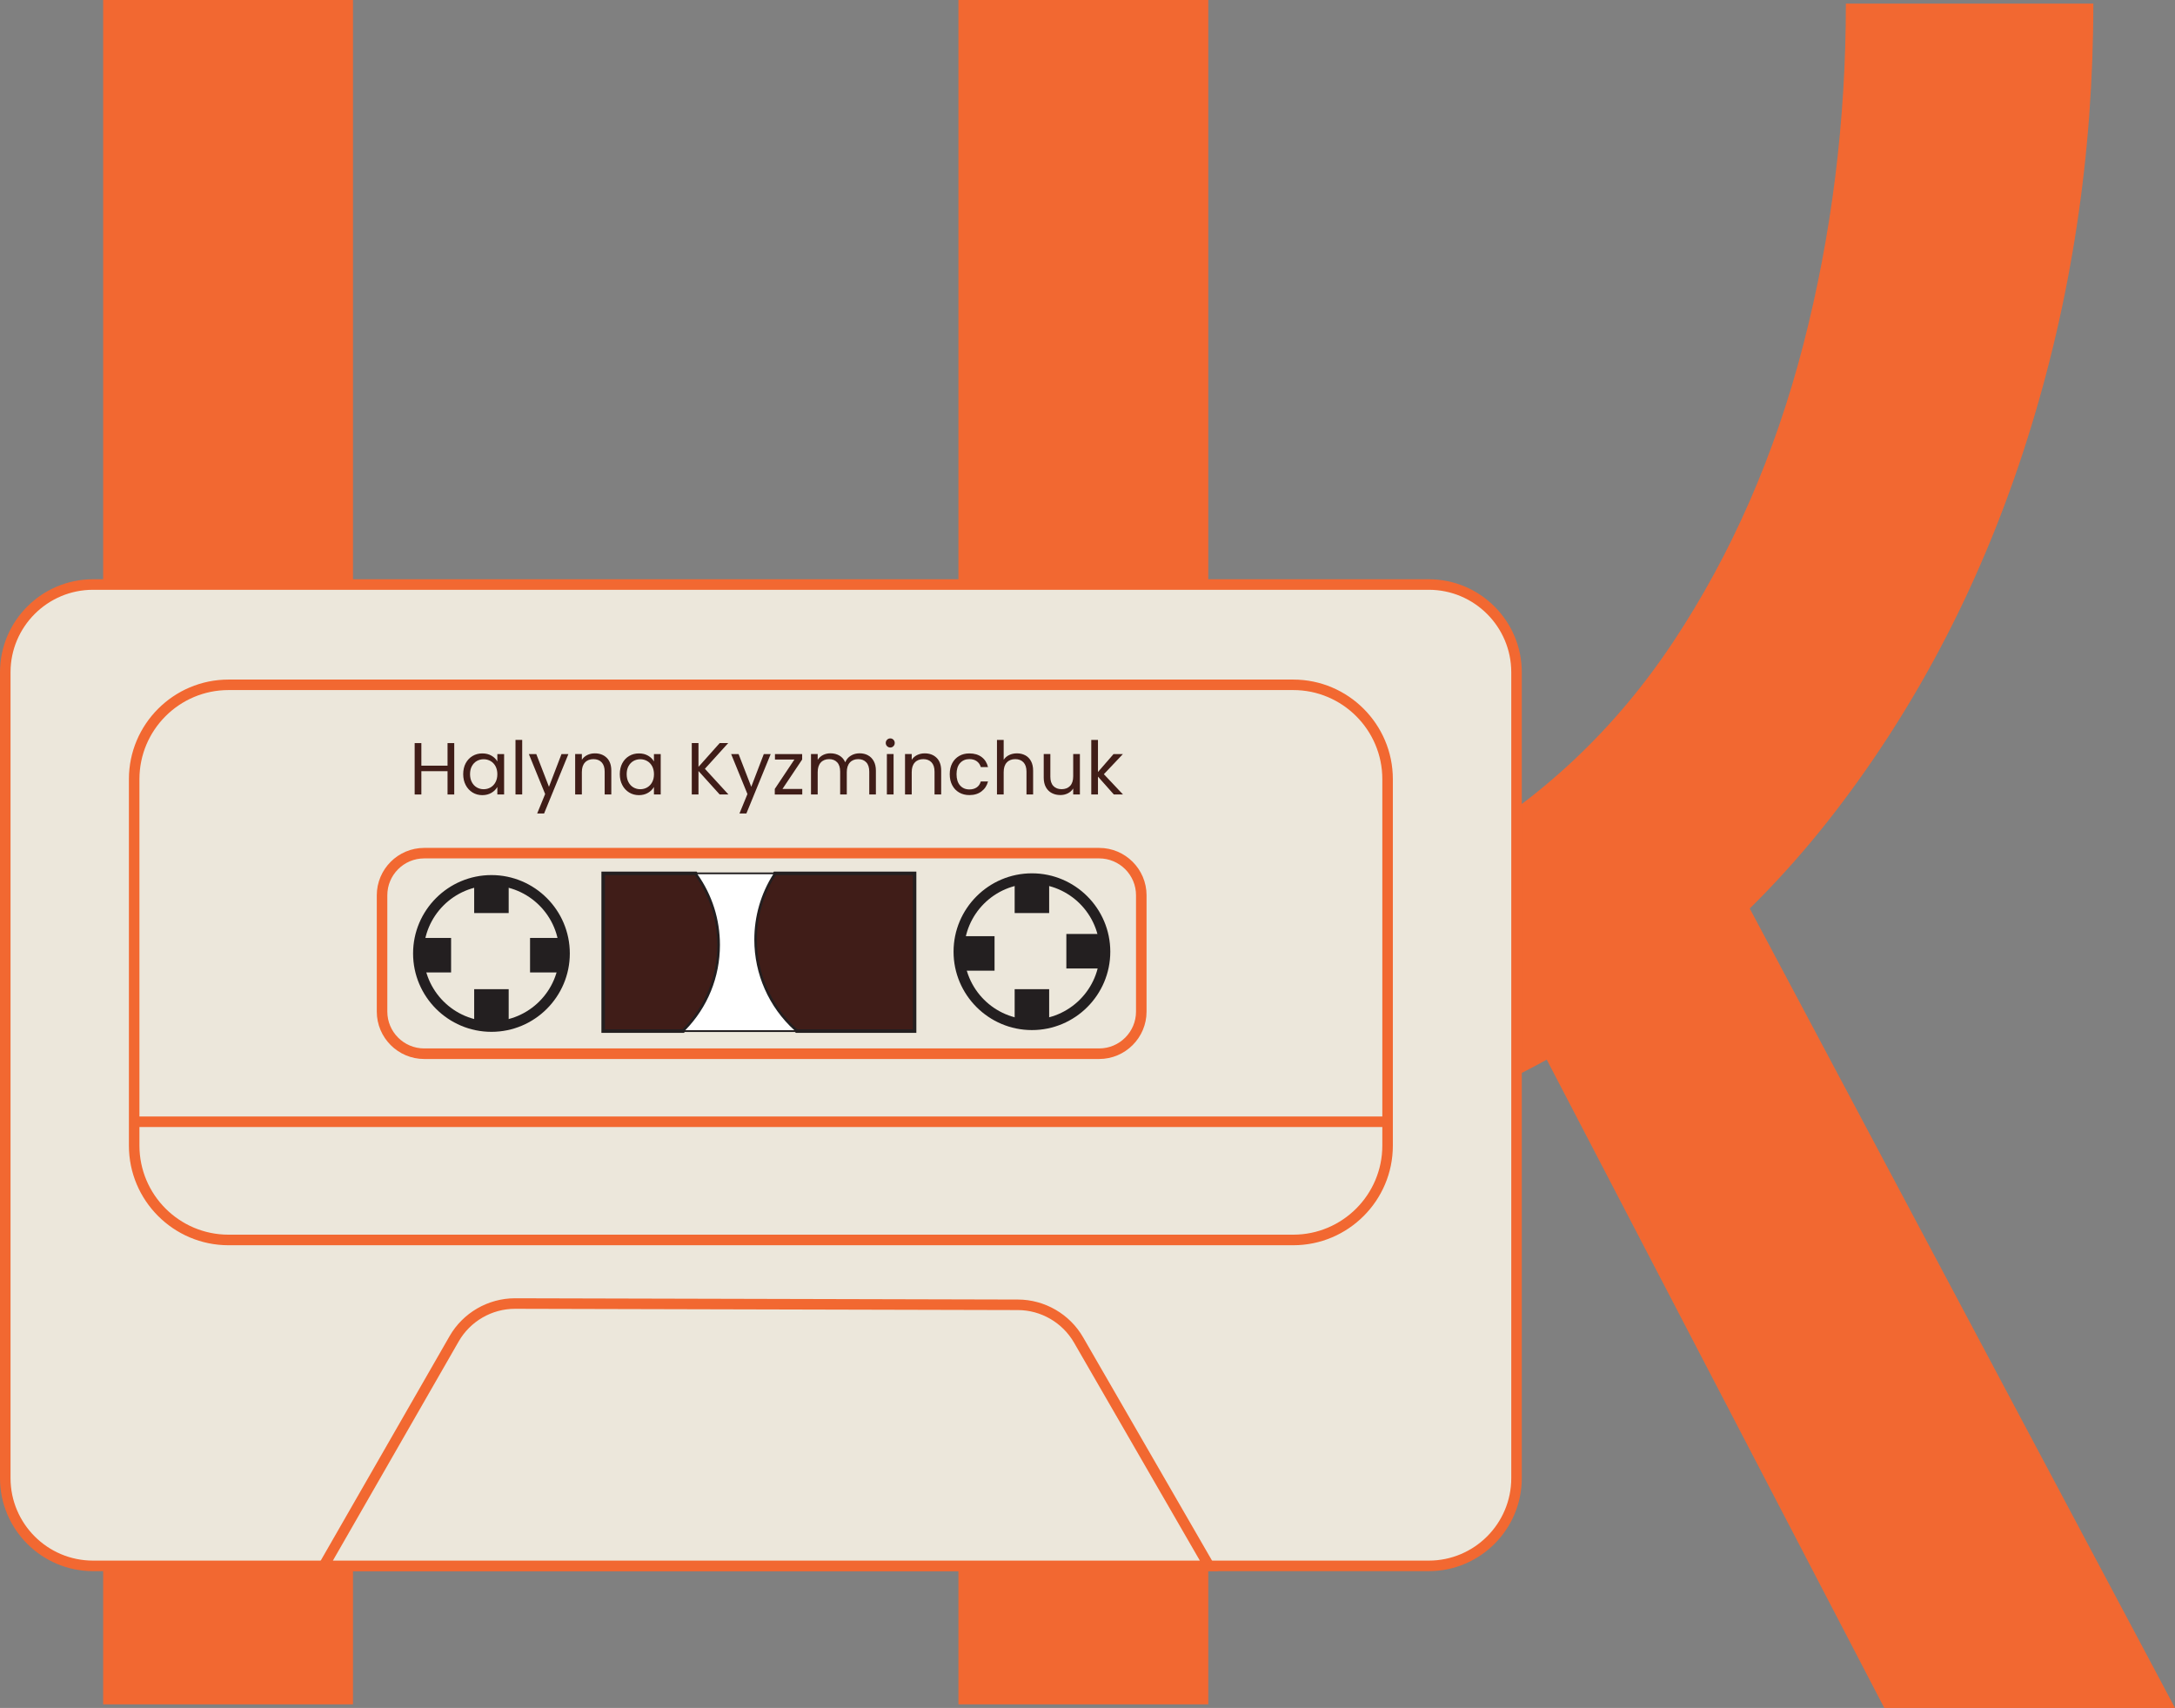 <?xml version="1.0" encoding="UTF-8"?>
<svg id="Layer_2" data-name="Layer 2" xmlns="http://www.w3.org/2000/svg" viewBox="0 0 619.73 486.6">
  <rect x="0" y="0" width="619.73" height="486.6" fill="#808080" stroke="none"/>
  <defs>
    <style>
      .cls-1 {
        fill: #401d18;
      }

      .cls-2 {
        fill: #231f20;
      }

      .cls-3 {
        fill: #fff;
      }

      .cls-4 {
        fill: #ece7db;
      }

      .cls-5 {
        fill: #f26831;
      }
    </style>
  </defs>
  <g id="Layer_1-2" data-name="Layer 1">
    <g>
      <path class="cls-5" d="M29.39,485.57V0h71.19v485.57H29.39ZM43.77,276.3v-64.97h287.86v64.97H43.77ZM273.09,485.57V0h71.19v485.57h-71.19Z"/>
      <path class="cls-5" d="M344.54,1.03v255.98M344.54,257.01v229.59M316.47,332.03l6.16-67.71c35.14,0,65.49-7.35,91.05-22.06,25.55-14.7,46.6-34.54,63.15-59.5,16.54-24.96,28.86-53.11,36.97-84.46,8.1-31.34,12.15-63.77,12.15-97.28h70.51c0,43.09-6.28,84.46-18.83,124.13-12.55,39.67-30.81,75.06-54.77,106.18s-53.28,55.68-87.97,73.69c-34.69,18.01-74.16,27.01-118.43,27.01ZM536.9,486.6l-123.22-236.63,61.61-34.88,144.44,271.51h-82.83Z"/>
      <g>
        <g>
          <rect class="cls-4" x="1.5" y="166.53" width="430.61" height="279.59" rx="25" ry="25"/>
          <path class="cls-5" d="M407.11,447.62H26.5c-14.61,0-26.5-11.89-26.5-26.5v-229.59c0-14.61,11.89-26.5,26.5-26.5h380.61c14.61,0,26.5,11.89,26.5,26.5v229.59c0,14.61-11.89,26.5-26.5,26.5ZM26.5,168.03c-12.96,0-23.5,10.54-23.5,23.5v229.59c0,12.96,10.54,23.5,23.5,23.5h380.61c12.96,0,23.5-10.54,23.5-23.5v-229.59c0-12.96-10.54-23.5-23.5-23.5H26.5Z"/>
        </g>
        <g>
          <rect class="cls-4" x="38.23" y="195.1" width="357.14" height="158.16" rx="26.88" ry="26.88"/>
          <path class="cls-5" d="M368.49,354.77H65.11c-15.65,0-28.38-12.73-28.38-28.38v-104.4c0-15.65,12.73-28.38,28.38-28.38h303.38c15.65,0,28.38,12.73,28.38,28.38v104.4c0,15.65-12.73,28.38-28.38,28.38ZM65.11,196.6c-14,0-25.38,11.39-25.38,25.38v104.4c0,14,11.39,25.38,25.38,25.38h303.38c14,0,25.38-11.39,25.38-25.38v-104.4c0-14-11.39-25.38-25.38-25.38H65.11Z"/>
        </g>
        <rect class="cls-5" x="38.23" y="318.09" width="357.14" height="3"/>
        <g>
          <rect class="cls-4" x="108.86" y="243.06" width="216.33" height="57.14" rx="12" ry="12"/>
          <path class="cls-5" d="M313.19,301.71H120.86c-7.44,0-13.5-6.06-13.5-13.5v-33.14c0-7.44,6.06-13.5,13.5-13.5h192.33c7.44,0,13.5,6.06,13.5,13.5v33.14c0,7.44-6.06,13.5-13.5,13.5ZM120.86,244.56c-5.79,0-10.5,4.71-10.5,10.5v33.14c0,5.79,4.71,10.5,10.5,10.5h192.33c5.79,0,10.5-4.71,10.5-10.5v-33.14c0-5.79-4.71-10.5-10.5-10.5H120.86Z"/>
        </g>
        <g>
          <circle class="cls-4" cx="140.03" cy="271.63" r="20.83"/>
          <path class="cls-2" d="M140.03,293.97c-12.31,0-22.33-10.02-22.33-22.33s10.02-22.33,22.33-22.33,22.33,10.02,22.33,22.33-10.02,22.33-22.33,22.33ZM140.03,252.3c-10.66,0-19.33,8.67-19.33,19.33s8.67,19.33,19.33,19.33,19.33-8.67,19.33-19.33-8.67-19.33-19.33-19.33Z"/>
        </g>
        <g>
          <circle class="cls-4" cx="294.03" cy="271.13" r="20.83"/>
          <path class="cls-2" d="M294.03,293.47c-12.31,0-22.33-10.02-22.33-22.33s10.02-22.33,22.33-22.33,22.33,10.02,22.33,22.33-10.02,22.33-22.33,22.33ZM294.03,251.8c-10.66,0-19.33,8.67-19.33,19.33s8.67,19.33,19.33,19.33,19.33-8.67,19.33-19.33-8.67-19.33-19.33-19.33Z"/>
        </g>
        <g>
          <rect class="cls-2" x="135.61" y="250.8" width="8.83" height="8.83"/>
          <path class="cls-2" d="M144.94,260.13h-9.83v-9.83h9.83v9.83ZM136.11,259.13h7.83v-7.83h-7.83v7.83Z"/>
        </g>
        <g>
          <rect class="cls-2" x="135.61" y="282.32" width="8.83" height="8.83"/>
          <path class="cls-2" d="M144.94,291.65h-9.83v-9.83h9.83v9.83ZM136.11,290.65h7.83v-7.83h-7.83v7.83Z"/>
        </g>
        <g>
          <rect class="cls-2" x="119.19" y="267.72" width="8.83" height="8.83" transform="translate(-148.52 395.74) rotate(-90)"/>
          <path class="cls-2" d="M128.53,277.05h-9.83v-9.83h9.83v9.83ZM119.69,276.05h7.83v-7.83h-7.83v7.83Z"/>
        </g>
        <g>
          <rect class="cls-2" x="151.53" y="267.72" width="8.83" height="8.83"/>
          <path class="cls-2" d="M160.86,277.05h-9.83v-9.83h9.83v9.83ZM152.03,276.05h7.83v-7.83h-7.83v7.83Z"/>
        </g>
        <g>
          <rect class="cls-2" x="289.61" y="250.8" width="8.83" height="8.83"/>
          <path class="cls-2" d="M298.94,260.13h-9.83v-9.83h9.83v9.83ZM290.11,259.13h7.83v-7.83h-7.83v7.83Z"/>
        </g>
        <g>
          <rect class="cls-2" x="289.61" y="282.32" width="8.83" height="8.83"/>
          <path class="cls-2" d="M298.94,291.65h-9.83v-9.83h9.83v9.83ZM290.11,290.65h7.83v-7.83h-7.83v7.83Z"/>
        </g>
        <g>
          <rect class="cls-2" x="274.04" y="267.22" width="8.83" height="8.83"/>
          <path class="cls-2" d="M283.38,276.55h-9.83v-9.83h9.83v9.83ZM274.54,275.55h7.83v-7.83h-7.83v7.83Z"/>
        </g>
        <g>
          <rect class="cls-2" x="304.34" y="266.58" width="8.83" height="8.83"/>
          <path class="cls-2" d="M313.67,275.92h-9.83v-9.83h9.83v9.83ZM304.84,274.92h7.83v-7.83h-7.83v7.83Z"/>
        </g>
        <g>
          <path class="cls-1" d="M260.6,248.82v44.94h-33.62c-7.23-6.35-11.8-15.67-11.8-26.05,0-6.97,2.06-13.46,5.6-18.89h39.82Z"/>
          <path class="cls-2" d="M261.1,294.26h-34.31l-.14-.12c-7.61-6.68-11.97-16.31-11.97-26.43,0-6.84,1.96-13.46,5.68-19.16l.15-.23h40.59v45.94ZM227.17,293.26h32.93v-43.94h-39.05c-3.52,5.49-5.37,11.84-5.37,18.39,0,9.76,4.19,19.06,11.49,25.55Z"/>
        </g>
        <g>
          <path class="cls-1" d="M204.88,269.21c0,9.61-3.91,18.29-10.22,24.55h-22.8v-44.94h26.38c4.17,5.72,6.64,12.76,6.64,20.39Z"/>
          <path class="cls-2" d="M194.87,294.26h-23.51v-45.94h27.13l.15.21c4.41,6.04,6.74,13.2,6.74,20.68,0,9.43-3.68,18.27-10.37,24.91l-.15.15ZM172.36,293.26h22.09c6.4-6.43,9.93-14.96,9.93-24.05,0-7.19-2.21-14.06-6.4-19.89h-25.62v43.94Z"/>
        </g>
        <g>
          <path class="cls-3" d="M194.66,293.76c6.31-6.26,10.22-14.94,10.22-24.55,0-7.63-2.47-14.67-6.64-20.39h22.54c-3.54,5.43-5.6,11.92-5.6,18.89,0,10.38,4.57,19.7,11.8,26.05h-32.32Z"/>
          <path class="cls-2" d="M227.64,294.01h-33.59l.43-.43c6.54-6.49,10.15-15.15,10.15-24.37,0-7.33-2.28-14.33-6.59-20.24l-.29-.4h23.49l-.25.39c-3.64,5.58-5.56,12.06-5.56,18.75,0,9.9,4.27,19.32,11.71,25.86l.5.44ZM195.26,293.51h31.07c-7.25-6.61-11.4-15.98-11.4-25.8,0-6.63,1.86-13.07,5.39-18.64h-21.59c4.19,5.92,6.4,12.87,6.4,20.14,0,9.16-3.5,17.76-9.87,24.3Z"/>
        </g>
        <g>
          <path class="cls-1" d="M129.43,211.71v14.64h-1.91v-6.64h-7.46v6.64h-1.91v-14.64h1.91v6.43h7.46v-6.43h1.91Z"/>
          <path class="cls-1" d="M132.69,217.45c.48-.89,1.13-1.58,1.96-2.07.83-.49,1.76-.73,2.78-.73s1.88.22,2.62.65,1.29.98,1.66,1.64v-2.1h1.93v11.51h-1.93v-2.14c-.38.67-.94,1.23-1.69,1.67-.75.44-1.62.66-2.61.66s-1.95-.25-2.77-.76-1.48-1.21-1.95-2.12c-.48-.91-.71-1.95-.71-3.11s.24-2.21.71-3.1ZM141.19,218.3c-.35-.64-.82-1.14-1.42-1.48-.6-.34-1.25-.51-1.96-.51s-1.37.17-1.95.5-1.06.83-1.41,1.47-.52,1.4-.52,2.27.17,1.65.52,2.3.82,1.15,1.41,1.49,1.24.51,1.95.51,1.37-.17,1.96-.51c.59-.34,1.07-.84,1.42-1.49.35-.65.52-1.41.52-2.28s-.18-1.62-.52-2.27Z"/>
          <path class="cls-1" d="M148.79,210.8v15.54h-1.91v-15.54h1.91Z"/>
          <path class="cls-1" d="M161.96,214.83l-6.93,16.93h-1.97l2.27-5.54-4.64-11.38h2.12l3.61,9.32,3.57-9.32h1.97Z"/>
          <path class="cls-1" d="M172.88,215.9c.87.85,1.3,2.07,1.3,3.66v6.78h-1.89v-6.51c0-1.15-.29-2.03-.86-2.64s-1.36-.91-2.35-.91-1.81.31-2.4.95c-.6.63-.89,1.55-.89,2.75v6.36h-1.91v-11.51h1.91v1.64c.38-.59.89-1.04,1.54-1.36.65-.32,1.37-.48,2.15-.48,1.4,0,2.53.42,3.4,1.27Z"/>
          <path class="cls-1" d="M177.31,217.45c.48-.89,1.13-1.58,1.96-2.07.83-.49,1.76-.73,2.78-.73s1.88.22,2.62.65,1.29.98,1.66,1.64v-2.1h1.93v11.51h-1.93v-2.14c-.38.67-.94,1.23-1.69,1.67-.75.44-1.62.66-2.61.66s-1.95-.25-2.77-.76-1.48-1.21-1.95-2.12c-.48-.91-.71-1.95-.71-3.11s.24-2.21.71-3.1ZM185.82,218.3c-.35-.64-.82-1.14-1.42-1.48-.6-.34-1.25-.51-1.96-.51s-1.37.17-1.95.5-1.06.83-1.41,1.47-.52,1.4-.52,2.27.17,1.65.52,2.3.82,1.15,1.41,1.49,1.24.51,1.95.51,1.37-.17,1.96-.51c.59-.34,1.07-.84,1.42-1.49.35-.65.52-1.41.52-2.28s-.18-1.62-.52-2.27Z"/>
          <path class="cls-1" d="M205.05,226.34l-6.03-6.68v6.68h-1.91v-14.64h1.91v6.78l6.05-6.78h2.42l-6.64,7.33,6.7,7.31h-2.5Z"/>
          <path class="cls-1" d="M219.6,214.83l-6.93,16.93h-1.97l2.27-5.54-4.64-11.38h2.12l3.61,9.32,3.57-9.32h1.97Z"/>
          <path class="cls-1" d="M222.94,224.77h5.65v1.58h-7.83v-1.58l5.59-8.38h-5.54v-1.55h7.75v1.55l-5.61,8.38Z"/>
          <path class="cls-1" d="M247.3,215.18c.7.37,1.25.93,1.66,1.67.41.74.61,1.65.61,2.71v6.78h-1.89v-6.51c0-1.15-.28-2.03-.85-2.64-.57-.61-1.33-.91-2.3-.91s-1.79.32-2.37.96c-.59.64-.88,1.56-.88,2.76v6.34h-1.89v-6.51c0-1.15-.28-2.03-.85-2.64-.57-.61-1.33-.91-2.3-.91s-1.79.32-2.37.96c-.59.64-.88,1.56-.88,2.76v6.34h-1.91v-11.51h1.91v1.66c.38-.6.88-1.06,1.52-1.39.64-.32,1.34-.48,2.11-.48.97,0,1.82.22,2.56.65s1.29,1.07,1.66,1.91c.32-.81.85-1.44,1.6-1.89.74-.45,1.57-.67,2.48-.67s1.69.19,2.39.56Z"/>
          <path class="cls-1" d="M252.76,212.59c-.25-.25-.38-.56-.38-.92s.13-.67.38-.92.56-.38.92-.38.65.13.89.38.37.56.37.92-.12.67-.37.92-.54.38-.89.38-.67-.13-.92-.38ZM254.61,214.83v11.51h-1.91v-11.51h1.91Z"/>
          <path class="cls-1" d="M266.87,215.9c.87.85,1.3,2.07,1.3,3.66v6.78h-1.89v-6.51c0-1.15-.29-2.03-.86-2.64s-1.36-.91-2.35-.91-1.81.31-2.4.95c-.6.63-.89,1.55-.89,2.75v6.36h-1.91v-11.51h1.91v1.64c.38-.59.89-1.04,1.54-1.36.65-.32,1.37-.48,2.15-.48,1.4,0,2.53.42,3.4,1.27Z"/>
          <path class="cls-1" d="M271.31,217.45c.48-.89,1.14-1.58,1.98-2.07.85-.49,1.82-.73,2.91-.73,1.41,0,2.58.34,3.5,1.03.92.69,1.52,1.64,1.82,2.86h-2.06c-.2-.7-.58-1.25-1.14-1.66-.57-.41-1.27-.61-2.11-.61-1.09,0-1.97.38-2.65,1.12-.67.75-1.01,1.81-1.01,3.18s.34,2.46,1.01,3.21,1.55,1.13,2.65,1.13c.84,0,1.54-.2,2.1-.59.56-.39.94-.95,1.15-1.68h2.06c-.31,1.18-.92,2.12-1.85,2.82-.92.71-2.08,1.06-3.46,1.06-1.09,0-2.06-.24-2.91-.73-.85-.49-1.51-1.18-1.98-2.08-.48-.9-.71-1.95-.71-3.15s.24-2.23.71-3.12Z"/>
          <path class="cls-1" d="M292.12,215.18c.7.37,1.25.93,1.65,1.67.4.74.6,1.65.6,2.71v6.78h-1.89v-6.51c0-1.15-.29-2.03-.86-2.64s-1.36-.91-2.35-.91-1.81.31-2.4.95c-.6.63-.89,1.55-.89,2.75v6.36h-1.91v-15.54h1.91v5.67c.38-.59.9-1.04,1.56-1.36.66-.32,1.41-.48,2.24-.48.87,0,1.65.19,2.35.56Z"/>
          <path class="cls-1" d="M307.7,214.83v11.51h-1.91v-1.7c-.36.59-.87,1.05-1.52,1.38-.65.33-1.37.49-2.15.49-.9,0-1.7-.19-2.42-.56-.71-.37-1.28-.93-1.69-1.67-.41-.74-.62-1.65-.62-2.71v-6.74h1.89v6.49c0,1.13.29,2.01.86,2.61.57.61,1.36.91,2.35.91s1.83-.31,2.42-.94.88-1.55.88-2.75v-6.32h1.91Z"/>
          <path class="cls-1" d="M317.36,226.34l-4.51-5.08v5.08h-1.91v-15.54h1.91v9.14l4.43-5.1h2.67l-5.42,5.73,5.44,5.77h-2.6Z"/>
        </g>
        <g>
          <path class="cls-4" d="M344.48,446.12H92.25l37.14-64.7c3.58-6.23,10.21-10.06,17.4-10.04l143.25.36c7.13.02,13.71,3.83,17.27,10l37.17,64.38Z"/>
          <path class="cls-5" d="M347.08,447.62H89.66l38.43-66.94c3.82-6.66,10.97-10.8,18.65-10.8h.06l143.25.36c7.63.02,14.75,4.14,18.56,10.75l38.47,66.63ZM94.84,444.62h247.04l-35.87-62.13c-3.29-5.69-9.41-9.23-15.97-9.25l-143.25-.36h-.05c-6.61,0-12.75,3.56-16.04,9.29l-35.85,62.45Z"/>
        </g>
      </g>
    </g>
  </g>
</svg>